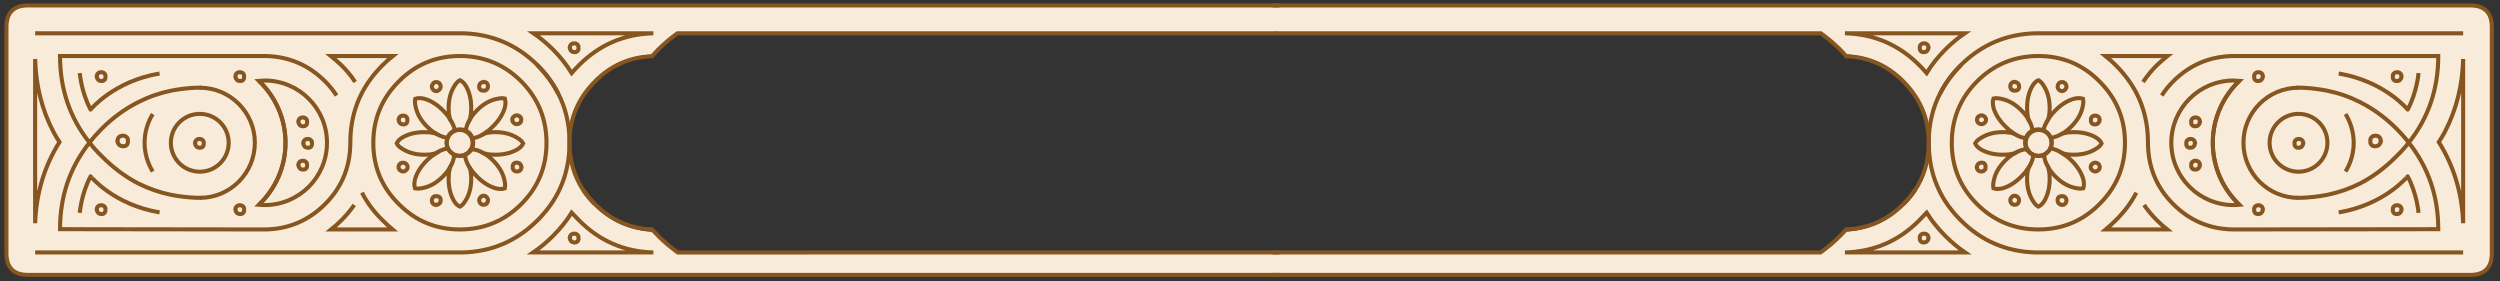 <?xml version="1.0" encoding="utf-8"?>
<!DOCTYPE svg PUBLIC "-//W3C//DTD SVG 1.1//EN" "http://www.w3.org/Graphics/SVG/1.1/DTD/svg11.dtd">
<svg version="1.1" xmlns="http://www.w3.org/2000/svg" xmlns:xlink="http://www.w3.org/1999/xlink" x="0px" y="0px" width="462px"
	 height="52px" viewBox="0 0 462 52" enable-background="new 0 0 462 52" xml:space="preserve">
<rect x="0" y="0" width="462" height="52" fill="#333333" stroke="none"/>
<g id="Layer_3">
	<g>
		<g>
			<path fill-rule="evenodd" clip-rule="evenodd" fill="#F8EBD9" d="M456.531,0.922L5.156,0.953c-2.209,0-4,1.791-4,4v42
				c0,2.209,1.791,4,4,4l451.375-0.031c2.209,0,4-1.791,4-4v-42C460.531,2.713,458.74,0.922,456.531,0.922z M340.722,42.826
				l-4.19,4.096h-135l-68.375,0.031h-8l-4.19-4.096c-8.844-0.254-15.936-7.497-15.936-16.402c0-8.926,7.126-16.183,15.999-16.404
				l4.127-4.098h8l68.375-0.031h135l4.127,4.098c8.873,0.221,15.999,7.478,15.999,16.404
				C356.657,35.329,349.564,42.572,340.722,42.826z"/>
		</g>
	</g>
</g>
<g id="Layer_1">
	<path fill-rule="evenodd" clip-rule="evenodd" fill="none" stroke="#865520" stroke-width="0.75" stroke-miterlimit="10" d="
		M235.71,6.152h100.781c0.134,0.1,0.267,0.2,0.4,0.3c1.1,0.8,2.149,1.7,3.149,2.7c0.4,0.4,0.783,0.817,1.15,1.25
		c4.1,0.133,7.616,1.684,10.55,4.65c0.833,0.833,1.566,1.733,2.2,2.7c0.544,0.827,1.003,1.694,1.375,2.6
		c0.727,1.799,1.102,3.749,1.125,5.85 M424.441,16.203c0.3,0,0.6,0,0.9,0c1.6,0.066,3.166,0.25,4.699,0.55
		c2.134,0.433,4.15,1.133,6.051,2.1c2.466,1.233,4.733,2.883,6.8,4.95c0.833,0.833,1.583,1.684,2.25,2.55
		c3.633-4.566,5.45-9.899,5.45-16h-38.051c-4.267,0.1-7.916,1.667-10.949,4.7c-0.801,0.8-1.5,1.667-2.101,2.6 M396.041,15.152
		c0.399-0.605,0.832-1.188,1.301-1.75c0.399-0.467,0.816-0.917,1.25-1.35c0.633-0.6,1.283-1.167,1.949-1.7h-11.449
		c0.666,0.533,1.3,1.1,1.899,1.7c1.601,1.6,2.884,3.333,3.851,5.2c1.366,2.667,2.066,5.617,2.1,8.85v0.601
		c0.066,3.167,0.917,5.983,2.55,8.45c0.601,0.9,1.3,1.75,2.101,2.551c3.033,3.033,6.683,4.6,10.949,4.699l38.051-0.051
		c0-6.066-1.817-11.398-5.45-16c-0.667,0.867-1.417,1.701-2.25,2.5c-2.066,2.102-4.316,3.783-6.75,5.051
		c-1.934,0.967-3.95,1.666-6.05,2.1c-1.534,0.301-3.117,0.484-4.75,0.551c-0.301,0-0.601,0-0.9,0 M356.441,26.203
		c0,0.066,0,0.134,0,0.2c0,2.244,0.316,4.361,0.95,6.349c0.31,0.963,0.692,1.896,1.149,2.801c0.934,1.832,2.2,3.549,3.801,5.15
		c3.833,3.832,8.449,5.816,13.85,5.949h79 M356.441,26.203c-0.002,0.065-0.002,0.132,0,0.2 M455.191,6.152h-79
		c-5.4,0.133-10.017,2.1-13.85,5.9c-1.601,1.6-2.867,3.35-3.801,5.25 M353.941,35.053c-0.634,0.934-1.367,1.816-2.2,2.65
		c-2.934,2.965-6.45,4.533-10.55,4.699c-0.367,0.4-0.75,0.801-1.15,1.199c-1.033,1.033-2.1,1.951-3.2,2.75
		c-0.133,0.102-0.267,0.201-0.399,0.301h-101.25h3.95 M394.791,35.602c-0.933,1.834-2.199,3.533-3.8,5.102
		c-0.6,0.6-1.217,1.166-1.85,1.699h11.35c-0.666-0.533-1.3-1.1-1.899-1.699c-0.434-0.434-0.834-0.867-1.2-1.301
		c-0.423-0.504-0.814-1.014-1.175-1.525 M239.991,6.152h-0.8"/>
	<path fill-rule="evenodd" clip-rule="evenodd" fill="none" stroke="#865520" stroke-width="0.75" stroke-miterlimit="10" d="
		M235.191,50.803h221.3c2.667,0,4-1.334,4-4v-41.8c0-2.667-1.333-4-4-4h-221.3"/>
	<path fill-rule="evenodd" clip-rule="evenodd" fill="none" stroke="#865520" stroke-width="0.75" stroke-miterlimit="10" d="
		M351.785,37.703c0.801-0.801,1.5-1.65,2.101-2.551c1.633-2.467,2.483-5.283,2.55-8.45v-0.601c0.033-3.233,0.733-6.183,2.1-8.85
		c0.967-1.867,2.25-3.6,3.851-5.2"/>
	<path fill-rule="evenodd" clip-rule="evenodd" fill="none" stroke="#865520" stroke-width="0.75" stroke-miterlimit="10" d="
		M359.491,9.152c1.134-1.133,2.334-2.133,3.601-3h-22.15c5.366,0.133,9.95,2.1,13.75,5.9c0.467,0.467,0.917,0.95,1.35,1.45
		C356.975,11.969,358.125,10.519,359.491,9.152z"/>
	<path fill-rule="evenodd" clip-rule="evenodd" fill="none" stroke="#865520" stroke-width="0.75" stroke-miterlimit="10" d="
		M359.491,43.602c-1.366-1.365-2.517-2.799-3.45-4.299c-0.433,0.467-0.883,0.934-1.35,1.4c-3.8,3.832-8.384,5.816-13.75,5.949h22.2
		C361.875,45.785,360.658,44.77,359.491,43.602z"/>
	<path fill-rule="evenodd" clip-rule="evenodd" fill="none" stroke="#865520" stroke-width="0.75" stroke-miterlimit="10" d="
		M450.691,26.252c2.8,4.466,4.3,9.466,4.5,15v-30.35c-0.134,4.934-1.267,9.434-3.4,13.5
		C451.458,25.036,451.092,25.652,450.691,26.252z"/>
	<path fill-rule="evenodd" clip-rule="evenodd" fill="none" stroke="#865520" stroke-width="0.75" stroke-miterlimit="10" d="
		M446.942,13.502c0,0-0.25,3.417-2,6.75c0.001,0.001-4.251-5.25-12.75-6.667"/>
	<path fill-rule="evenodd" clip-rule="evenodd" fill="none" stroke="#865520" stroke-width="0.75" stroke-miterlimit="10" d="
		M446.942,39.336c0,0-0.25-3.416-2-6.75c0.001-0.002-4.251,5.25-12.75,6.666"/>
	<g>
		<path fill-rule="evenodd" clip-rule="evenodd" fill="none" stroke="#865520" stroke-width="0.75" stroke-miterlimit="10" d="
			M413.841,37.842"/>
		<path fill-rule="evenodd" clip-rule="evenodd" fill="none" stroke="#865520" stroke-width="0.75" stroke-miterlimit="10" d="
			M413.841,14.932"/>
		<path fill-rule="evenodd" clip-rule="evenodd" fill="none" stroke="#865520" stroke-width="0.75" stroke-miterlimit="10" d="
			M408.924,26.388c0-4.511,1.893-8.571,4.917-11.456c-0.354-0.033-0.712-0.054-1.075-0.054c-6.356,0-11.508,5.153-11.508,11.51
			c0,6.356,5.151,11.508,11.508,11.508c0.363,0,0.721-0.021,1.075-0.055C410.816,34.957,408.924,30.898,408.924,26.388z"/>
		<path fill-rule="evenodd" clip-rule="evenodd" fill="none" stroke="#865520" stroke-width="0.75" stroke-miterlimit="10" d="
			M413.841,14.932c-3.024,2.885-4.917,6.945-4.917,11.456c0,4.51,1.893,8.569,4.917,11.454"/>
	</g>
	<path fill-rule="evenodd" clip-rule="evenodd" fill="none" stroke="#865520" stroke-width="0.75" stroke-miterlimit="10" d="
		M377.759,15.975c0.681,1.113,1.02,2.442,1.02,3.988c0,0.68-0.062,1.33-0.186,1.948c0.31-0.495,0.712-0.989,1.206-1.483
		c1.113-1.114,2.272-1.84,3.479-2.18c0.649-0.155,1.206-0.155,1.67,0c0.093,0.402,0.062,0.928-0.093,1.577
		c-0.279,1.268-0.975,2.458-2.088,3.571c-0.495,0.495-0.988,0.896-1.483,1.206c0.587-0.124,1.236-0.186,1.947-0.186
		c1.547,0,2.877,0.31,3.988,0.928c0.589,0.34,0.976,0.726,1.16,1.16c-0.185,0.371-0.571,0.726-1.16,1.066
		c-1.111,0.682-2.441,1.021-3.988,1.021c-0.711,0-1.36-0.062-1.947-0.186c0.525,0.34,1.036,0.758,1.53,1.252
		c1.113,1.113,1.84,2.271,2.181,3.479c0.154,0.648,0.154,1.205,0,1.67c-0.402,0.092-0.929,0.061-1.577-0.094
		c-1.268-0.277-2.459-0.973-3.571-2.086c-0.526-0.527-0.943-1.053-1.253-1.578c0.124,0.619,0.186,1.283,0.186,1.994
		c0,1.547-0.309,2.877-0.927,3.988c-0.34,0.588-0.728,0.975-1.16,1.16c-0.371-0.186-0.727-0.572-1.067-1.16
		c-0.681-1.111-1.02-2.441-1.02-3.988c0-0.711,0.077-1.359,0.232-1.947c-0.372,0.525-0.804,1.035-1.3,1.531
		c-1.112,1.113-2.272,1.84-3.479,2.18c-0.648,0.154-1.205,0.154-1.67,0c-0.092-0.402-0.061-0.928,0.094-1.578
		c0.278-1.268,0.974-2.457,2.088-3.57c0.525-0.525,1.051-0.943,1.575-1.252c-0.617,0.123-1.282,0.186-1.993,0.186
		c-1.546,0-2.876-0.311-3.988-0.928c-0.589-0.34-0.976-0.726-1.16-1.16c0.185-0.371,0.571-0.727,1.16-1.066
		c1.112-0.681,2.442-1.021,3.988-1.021c0.711,0,1.36,0.077,1.947,0.231c-0.525-0.371-1.035-0.804-1.529-1.298
		c-1.114-1.114-1.841-2.273-2.182-3.479c-0.153-0.649-0.153-1.206,0-1.669c0.403-0.092,0.929-0.062,1.577,0.093
		c1.268,0.278,2.459,0.974,3.571,2.087c0.526,0.526,0.943,1.051,1.253,1.577c-0.124-0.619-0.186-1.284-0.186-1.995
		c0-1.546,0.309-2.875,0.928-3.988c0.339-0.588,0.727-0.974,1.159-1.16C377.062,15,377.418,15.387,377.759,15.975z"/>
	<path fill-rule="evenodd" clip-rule="evenodd" fill="none" stroke="#865520" stroke-width="0.75" stroke-miterlimit="10" d="
		M374.79,21.958c0.402,0.618,0.665,1.268,0.788,1.948c0,0.03,0.016,0.077,0.046,0.139c0.001,0.032,0.018,0.062,0.047,0.093
		c0.31-0.155,0.649-0.231,1.021-0.231c0.34,0,0.65,0.062,0.928,0.185c0-0.093,0.015-0.17,0.047-0.232
		c0.186-0.68,0.493-1.329,0.927-1.948"/>
	<path fill-rule="evenodd" clip-rule="evenodd" fill="none" stroke="#865520" stroke-width="0.75" stroke-miterlimit="10" d="
		M372.1,24.647c0.619,0.402,1.253,0.681,1.901,0.835c0.093,0.03,0.186,0.046,0.278,0.046c0,0.03,0.032,0.046,0.093,0.046
		c0.093-0.372,0.279-0.696,0.557-0.974c0.216-0.217,0.448-0.372,0.695-0.464c0-0.03,0-0.061,0-0.093"/>
	
		<line fill-rule="evenodd" clip-rule="evenodd" fill="none" stroke="#865520" stroke-width="0.75" stroke-miterlimit="10" x1="375.624" y1="24.137" x2="375.671" y2="24.137"/>
	<path fill-rule="evenodd" clip-rule="evenodd" fill="none" stroke="#865520" stroke-width="0.75" stroke-miterlimit="10" d="
		M372.146,28.404c0.619-0.402,1.269-0.666,1.948-0.789c0.032,0,0.078,0,0.139,0c0.063-0.062,0.14-0.123,0.232-0.186
		c-0.153-0.309-0.232-0.665-0.232-1.066c0-0.279,0.047-0.542,0.14-0.789"/>
	<path fill-rule="evenodd" clip-rule="evenodd" fill="none" stroke="#865520" stroke-width="0.75" stroke-miterlimit="10" d="
		M374.232,27.615c0.094-0.031,0.186-0.062,0.28-0.094c-0.032-0.029-0.048-0.061-0.048-0.092"/>
	<path fill-rule="evenodd" clip-rule="evenodd" fill="none" stroke="#865520" stroke-width="0.75" stroke-miterlimit="10" d="
		M377.619,24.091c0.278,0.093,0.54,0.263,0.788,0.51c0.278,0.278,0.479,0.587,0.604,0.928c0.03-0.031,0.061-0.046,0.093-0.046
		c0.031-0.031,0.077-0.046,0.139-0.046c0.711-0.155,1.392-0.433,2.041-0.835"/>
	<path fill-rule="evenodd" clip-rule="evenodd" fill="none" stroke="#865520" stroke-width="0.75" stroke-miterlimit="10" d="
		M379.011,25.529c0.093,0.247,0.14,0.525,0.14,0.835c0,0.371-0.062,0.695-0.186,0.972c0.03,0.062,0.092,0.109,0.186,0.141
		c0.061,0,0.139,0.016,0.231,0.045c0.648,0.156,1.282,0.449,1.901,0.883"/>
	<path fill-rule="evenodd" clip-rule="evenodd" fill="none" stroke="#865520" stroke-width="0.75" stroke-miterlimit="10" d="
		M379.15,27.477c-0.094,0-0.171-0.016-0.232-0.047c-0.124,0.248-0.294,0.465-0.511,0.65c-0.216,0.215-0.448,0.4-0.695,0.555
		c0.031,0.094,0.062,0.217,0.093,0.371c0,0.031,0,0.062,0,0.094c0.123,0.68,0.387,1.33,0.788,1.947"/>
	<path fill-rule="evenodd" clip-rule="evenodd" fill="none" stroke="#865520" stroke-width="0.75" stroke-miterlimit="10" d="
		M378.965,27.336c-0.031,0.031-0.047,0.062-0.047,0.094"/>
	<path fill-rule="evenodd" clip-rule="evenodd" fill="none" stroke="#865520" stroke-width="0.75" stroke-miterlimit="10" d="
		M377.805,29.006c-0.093-0.123-0.171-0.23-0.231-0.324c-0.279,0.094-0.572,0.139-0.882,0.139c-0.278,0-0.541-0.045-0.787-0.139
		c-0.063,0.094-0.125,0.186-0.187,0.279c0,0.061-0.016,0.139-0.047,0.23c-0.154,0.65-0.433,1.283-0.834,1.902"/>
	<path fill-rule="evenodd" clip-rule="evenodd" fill="none" stroke="#865520" stroke-width="0.75" stroke-miterlimit="10" d="
		M377.712,28.635c-0.062,0-0.108,0.016-0.139,0.047"/>
	<path fill-rule="evenodd" clip-rule="evenodd" fill="none" stroke="#865520" stroke-width="0.75" stroke-miterlimit="10" d="
		M375.718,28.961c0.031-0.125,0.046-0.232,0.046-0.326c-0.309-0.123-0.587-0.309-0.835-0.555c-0.154-0.156-0.294-0.342-0.416-0.559"
		/>
	<path fill-rule="evenodd" clip-rule="evenodd" fill="none" stroke="#865520" stroke-width="0.75" stroke-miterlimit="10" d="
		M375.904,28.682c-0.063,0-0.109-0.016-0.141-0.047"/>
	<path fill-rule="evenodd" clip-rule="evenodd" fill="none" stroke="#865520" stroke-width="0.75" stroke-miterlimit="10" d="
		M387.991,15.052c3.066,3.067,4.634,6.75,4.7,11.05v0.601c-0.066,4.299-1.634,7.965-4.7,11c-3.1,3.133-6.866,4.699-11.3,4.699
		s-8.217-1.566-11.35-4.699c-3.101-3.102-4.65-6.867-4.65-11.3c0-4.434,1.55-8.217,4.65-11.351c3.133-3.133,6.916-4.7,11.35-4.7
		S384.892,11.919,387.991,15.052z"/>
	<path fill-rule="evenodd" clip-rule="evenodd" fill="none" stroke="#865520" stroke-width="0.75" stroke-miterlimit="10" d="
		M433.457,21.076"/>
	<path fill-rule="evenodd" clip-rule="evenodd" fill="none" stroke="#865520" stroke-width="0.75" stroke-miterlimit="10" d="
		M433.457,31.699"/>
	<path fill-rule="evenodd" clip-rule="evenodd" fill="none" stroke="#865520" stroke-width="0.75" stroke-miterlimit="10" d="
		M433.457,31.699c0.948-1.549,1.505-3.363,1.505-5.311c0-1.949-0.557-3.764-1.505-5.312"/>
	<path fill-rule="evenodd" clip-rule="evenodd" fill="none" stroke="#865520" stroke-width="0.75" stroke-miterlimit="10" d="
		M424.765,16.21c-5.62,0-10.176,4.556-10.176,10.177s4.556,10.177,10.176,10.177"/>
	
		<circle fill-rule="evenodd" clip-rule="evenodd" fill="none" stroke="#865520" stroke-width="0.75" stroke-miterlimit="10" cx="424.766" cy="26.387" r="5.343"/>
	
		<circle fill-rule="evenodd" clip-rule="evenodd" fill="none" stroke="#865520" stroke-width="0.75" stroke-miterlimit="10" cx="376.739" cy="26.399" r="2.396"/>
	<path fill-rule="evenodd" clip-rule="evenodd" fill="none" stroke="#865520" stroke-width="0.75" stroke-miterlimit="10" d="
		M381.595,15.396h0.046c0.154,0.185,0.231,0.386,0.231,0.602c0,0.03,0,0.077,0,0.139c-0.03,0.154-0.108,0.293-0.231,0.417
		c-0.154,0.185-0.34,0.278-0.555,0.278c-0.247,0-0.448-0.093-0.603-0.278c-0.154-0.154-0.231-0.339-0.231-0.555
		c0-0.216,0.077-0.417,0.231-0.602c0.154-0.154,0.355-0.231,0.603-0.231C381.301,15.164,381.471,15.241,381.595,15.396z"/>
	<path fill-rule="evenodd" clip-rule="evenodd" fill="none" stroke="#865520" stroke-width="0.75" stroke-miterlimit="10" d="
		M371.737,15.349c0.153-0.155,0.339-0.216,0.555-0.185l0.046-0.046c0.217,0.031,0.401,0.123,0.557,0.277
		c0.03,0.031,0.061,0.062,0.092,0.092c0.092,0.154,0.14,0.293,0.14,0.416c0.029,0.278-0.032,0.495-0.186,0.648
		c-0.154,0.154-0.372,0.216-0.648,0.185c-0.216,0.031-0.401-0.031-0.555-0.185c-0.155-0.154-0.231-0.355-0.231-0.601
		C371.506,15.704,371.582,15.503,371.737,15.349z"/>
	<path fill-rule="evenodd" clip-rule="evenodd" fill="none" stroke="#865520" stroke-width="0.75" stroke-miterlimit="10" d="
		M366.321,21.319c0.155,0.031,0.294,0.108,0.417,0.232c0.186,0.154,0.277,0.339,0.277,0.555c0,0.247-0.092,0.447-0.277,0.602
		c-0.154,0.154-0.339,0.231-0.555,0.231c-0.217,0-0.418-0.077-0.603-0.231c-0.153-0.154-0.231-0.355-0.231-0.602
		c0-0.216,0.078-0.386,0.231-0.509v-0.046c0.185-0.154,0.386-0.232,0.603-0.232C366.214,21.319,366.261,21.319,366.321,21.319z"/>
	<path fill-rule="evenodd" clip-rule="evenodd" fill="none" stroke="#865520" stroke-width="0.75" stroke-miterlimit="10" d="
		M365.674,30.205c0.154-0.094,0.293-0.139,0.417-0.139c0.277-0.031,0.493,0.029,0.647,0.184c0.155,0.154,0.217,0.371,0.186,0.648
		c0.031,0.217-0.03,0.4-0.186,0.555c-0.154,0.154-0.355,0.232-0.602,0.232c-0.247,0-0.448-0.078-0.602-0.232
		c-0.154-0.154-0.215-0.338-0.186-0.555l-0.046-0.045c0.03-0.217,0.124-0.402,0.277-0.557
		C365.612,30.266,365.643,30.234,365.674,30.205z"/>
	<path fill-rule="evenodd" clip-rule="evenodd" fill="none" stroke="#865520" stroke-width="0.75" stroke-miterlimit="10" d="
		M373.126,37.008c0,0.215-0.079,0.416-0.231,0.602c-0.155,0.154-0.355,0.23-0.603,0.23c-0.216,0-0.387-0.076-0.509-0.23h-0.046
		c-0.155-0.186-0.231-0.387-0.231-0.602c0-0.031,0-0.078,0-0.139c0.03-0.154,0.107-0.293,0.231-0.416
		c0.153-0.186,0.339-0.277,0.555-0.277c0.247,0,0.447,0.092,0.603,0.277C373.047,36.607,373.126,36.791,373.126,37.008z"/>
	<path fill-rule="evenodd" clip-rule="evenodd" fill="none" stroke="#865520" stroke-width="0.75" stroke-miterlimit="10" d="
		M387.193,21.366c0.247,0,0.448,0.077,0.602,0.231c0.155,0.154,0.216,0.34,0.187,0.555l0.046,0.047
		c-0.031,0.216-0.125,0.401-0.278,0.556c-0.03,0.03-0.061,0.062-0.094,0.092c-0.152,0.093-0.291,0.139-0.415,0.139
		c-0.278,0.031-0.494-0.031-0.647-0.185c-0.155-0.154-0.217-0.371-0.186-0.648c-0.031-0.215,0.03-0.401,0.186-0.555
		C386.746,21.442,386.946,21.366,387.193,21.366z"/>
	<path fill-rule="evenodd" clip-rule="evenodd" fill="none" stroke="#865520" stroke-width="0.75" stroke-miterlimit="10" d="
		M380.252,37.102c-0.03-0.279,0.031-0.494,0.185-0.648c0.155-0.154,0.371-0.217,0.649-0.186c0.215-0.031,0.4,0.031,0.555,0.186
		s0.231,0.354,0.231,0.602c0,0.246-0.077,0.447-0.231,0.6c-0.154,0.156-0.34,0.217-0.555,0.186l-0.047,0.047
		c-0.217-0.031-0.401-0.123-0.556-0.277c-0.03-0.031-0.062-0.062-0.093-0.092C380.299,37.363,380.252,37.223,380.252,37.102z"/>
	<path fill-rule="evenodd" clip-rule="evenodd" fill="none" stroke="#865520" stroke-width="0.75" stroke-miterlimit="10" d="
		M388.027,30.898c0,0.217-0.077,0.387-0.232,0.51v0.045c-0.185,0.154-0.385,0.232-0.602,0.232c-0.03,0-0.076,0-0.138,0
		c-0.154-0.031-0.293-0.107-0.417-0.232c-0.185-0.154-0.277-0.338-0.277-0.555c0-0.246,0.093-0.447,0.277-0.602
		c0.154-0.154,0.34-0.23,0.555-0.23c0.217,0,0.417,0.076,0.602,0.23C387.95,30.451,388.027,30.652,388.027,30.898z"/>
	<path fill-rule="evenodd" clip-rule="evenodd" fill="none" stroke="#865520" stroke-width="0.75" stroke-miterlimit="10" d="
		M424.818,25.678c0.247,0,0.448,0.077,0.602,0.231c0.155,0.154,0.216,0.339,0.187,0.555l0.046,0.047
		c-0.031,0.216-0.125,0.401-0.278,0.555c-0.03,0.031-0.061,0.062-0.094,0.092c-0.152,0.094-0.291,0.139-0.415,0.139
		c-0.278,0.031-0.494-0.031-0.647-0.184c-0.155-0.155-0.217-0.371-0.186-0.649c-0.031-0.216,0.03-0.401,0.186-0.555
		C424.371,25.755,424.571,25.678,424.818,25.678z"/>
	<path fill-rule="evenodd" clip-rule="evenodd" fill="none" stroke="#865520" stroke-width="0.75" stroke-miterlimit="10" d="
		M404.818,25.678c0.247,0,0.448,0.077,0.602,0.231c0.155,0.154,0.216,0.339,0.187,0.555l0.046,0.047
		c-0.031,0.216-0.125,0.401-0.278,0.555c-0.03,0.031-0.061,0.062-0.094,0.092c-0.152,0.094-0.291,0.139-0.415,0.139
		c-0.278,0.031-0.494-0.031-0.647-0.184c-0.155-0.155-0.217-0.371-0.186-0.649c-0.031-0.216,0.03-0.401,0.186-0.555
		C404.371,25.755,404.571,25.678,404.818,25.678z"/>
	<path fill-rule="evenodd" clip-rule="evenodd" fill="none" stroke="#865520" stroke-width="0.75" stroke-miterlimit="10" d="
		M442.985,13.345c0.247,0,0.448,0.077,0.602,0.231c0.155,0.154,0.216,0.34,0.187,0.555l0.046,0.047
		c-0.031,0.216-0.125,0.401-0.278,0.556c-0.03,0.03-0.061,0.062-0.094,0.092c-0.152,0.093-0.291,0.139-0.415,0.139
		c-0.278,0.031-0.494-0.031-0.647-0.185c-0.155-0.154-0.217-0.371-0.186-0.648c-0.031-0.215,0.03-0.401,0.186-0.555
		C442.538,13.421,442.738,13.345,442.985,13.345z"/>
	<path fill-rule="evenodd" clip-rule="evenodd" fill="none" stroke="#865520" stroke-width="0.75" stroke-miterlimit="10" d="
		M355.568,8.011c0.247,0,0.448,0.077,0.602,0.231c0.155,0.154,0.216,0.34,0.187,0.555l0.046,0.047
		c-0.031,0.216-0.125,0.401-0.278,0.556c-0.03,0.03-0.061,0.062-0.094,0.092c-0.152,0.093-0.291,0.139-0.415,0.139
		c-0.278,0.031-0.494-0.031-0.647-0.185c-0.155-0.154-0.217-0.371-0.186-0.648c-0.031-0.215,0.03-0.401,0.186-0.555
		C355.121,8.088,355.321,8.011,355.568,8.011z"/>
	<path fill-rule="evenodd" clip-rule="evenodd" fill="none" stroke="#865520" stroke-width="0.75" stroke-miterlimit="10" d="
		M355.568,43.178c0.247,0,0.448,0.076,0.602,0.23c0.155,0.154,0.216,0.34,0.187,0.555l0.046,0.047
		c-0.031,0.217-0.125,0.402-0.278,0.557c-0.03,0.029-0.061,0.061-0.094,0.092c-0.152,0.092-0.291,0.139-0.415,0.139
		c-0.278,0.031-0.494-0.031-0.647-0.186c-0.155-0.154-0.217-0.369-0.186-0.648c-0.031-0.215,0.03-0.4,0.186-0.555
		C355.121,43.254,355.321,43.178,355.568,43.178z"/>
	<path fill-rule="evenodd" clip-rule="evenodd" fill="none" stroke="#865520" stroke-width="0.75" stroke-miterlimit="10" d="
		M442.985,37.928c0.247,0,0.448,0.076,0.602,0.23c0.155,0.154,0.216,0.34,0.187,0.555l0.046,0.047
		c-0.031,0.217-0.125,0.402-0.278,0.557c-0.03,0.029-0.061,0.061-0.094,0.092c-0.152,0.092-0.291,0.139-0.415,0.139
		c-0.278,0.031-0.494-0.031-0.647-0.186c-0.155-0.154-0.217-0.369-0.186-0.648c-0.031-0.215,0.03-0.4,0.186-0.555
		C442.538,38.004,442.738,37.928,442.985,37.928z"/>
	<path fill-rule="evenodd" clip-rule="evenodd" fill="none" stroke="#865520" stroke-width="0.75" stroke-miterlimit="10" d="
		M417.36,13.345c0.247,0,0.448,0.077,0.602,0.231c0.155,0.154,0.216,0.34,0.187,0.555l0.046,0.047
		c-0.031,0.216-0.125,0.401-0.278,0.556c-0.03,0.03-0.061,0.062-0.094,0.092c-0.152,0.093-0.291,0.139-0.415,0.139
		c-0.278,0.031-0.494-0.031-0.647-0.185c-0.155-0.154-0.217-0.371-0.186-0.648c-0.031-0.215,0.03-0.401,0.186-0.555
		C416.913,13.421,417.113,13.345,417.36,13.345z"/>
	<path fill-rule="evenodd" clip-rule="evenodd" fill="none" stroke="#865520" stroke-width="0.75" stroke-miterlimit="10" d="
		M417.36,37.928c0.247,0,0.448,0.076,0.602,0.23c0.155,0.154,0.216,0.34,0.187,0.555l0.046,0.047
		c-0.031,0.217-0.125,0.402-0.278,0.557c-0.03,0.029-0.061,0.061-0.094,0.092c-0.152,0.092-0.291,0.139-0.415,0.139
		c-0.278,0.031-0.494-0.031-0.647-0.186c-0.155-0.154-0.217-0.369-0.186-0.648c-0.031-0.215,0.03-0.4,0.186-0.555
		C416.913,38.004,417.113,37.928,417.36,37.928z"/>
	<path fill-rule="evenodd" clip-rule="evenodd" fill="none" stroke="#865520" stroke-width="0.75" stroke-miterlimit="10" d="
		M438.99,25.076c0.298,0,0.539,0.092,0.725,0.278s0.259,0.408,0.224,0.668l0.055,0.057c-0.037,0.259-0.15,0.481-0.334,0.668
		c-0.037,0.035-0.073,0.073-0.112,0.109c-0.184,0.111-0.351,0.167-0.5,0.167c-0.335,0.037-0.594-0.037-0.777-0.222
		c-0.188-0.186-0.261-0.445-0.224-0.779c-0.037-0.26,0.036-0.482,0.224-0.668C438.453,25.168,438.694,25.076,438.99,25.076z"/>
	<path fill-rule="evenodd" clip-rule="evenodd" fill="none" stroke="#865520" stroke-width="0.75" stroke-miterlimit="10" d="
		M405.725,21.709c0.247,0,0.448,0.077,0.602,0.231c0.155,0.154,0.216,0.34,0.187,0.555l0.046,0.047
		c-0.031,0.216-0.125,0.401-0.278,0.556c-0.03,0.03-0.061,0.062-0.094,0.092c-0.152,0.093-0.291,0.139-0.415,0.139
		c-0.278,0.031-0.494-0.031-0.647-0.185c-0.155-0.154-0.217-0.371-0.186-0.648c-0.031-0.215,0.03-0.401,0.186-0.555
		C405.277,21.786,405.478,21.709,405.725,21.709z"/>
	<path fill-rule="evenodd" clip-rule="evenodd" fill="none" stroke="#865520" stroke-width="0.75" stroke-miterlimit="10" d="
		M405.725,29.709c0.247,0,0.448,0.076,0.602,0.23c0.155,0.154,0.216,0.34,0.187,0.557l0.046,0.047
		c-0.031,0.215-0.125,0.4-0.278,0.555c-0.03,0.031-0.061,0.062-0.094,0.092c-0.152,0.094-0.291,0.139-0.415,0.139
		c-0.278,0.031-0.494-0.031-0.647-0.184c-0.155-0.154-0.217-0.371-0.186-0.648c-0.031-0.217,0.03-0.402,0.186-0.557
		C405.277,29.785,405.478,29.709,405.725,29.709z"/>
</g>
<g id="Layer_1_copy">
	<path fill-rule="evenodd" clip-rule="evenodd" fill="none" stroke="#865520" stroke-width="0.75" stroke-miterlimit="10" d="
		M105.242,26.203c0.023-2.101,0.398-4.051,1.125-5.85c0.372-0.906,0.831-1.773,1.375-2.6c0.634-0.967,1.367-1.867,2.2-2.7
		c2.934-2.966,6.45-4.517,10.55-4.65c0.367-0.433,0.75-0.85,1.15-1.25c1-1,2.05-1.9,3.149-2.7c0.134-0.1,0.267-0.2,0.4-0.3h110.781
		 M62.192,17.652c-0.601-0.933-1.3-1.8-2.101-2.6c-3.033-3.033-6.683-4.6-10.949-4.7H11.092c0,6.1,1.817,11.433,5.45,16
		c0.667-0.866,1.417-1.716,2.25-2.55c2.066-2.066,4.334-3.716,6.8-4.95c1.9-0.967,3.917-1.667,6.051-2.1
		c1.533-0.3,3.1-0.483,4.699-0.55c0.301,0,0.601,0,0.9,0 M37.242,36.553c-0.3,0-0.6,0-0.9,0c-1.633-0.066-3.216-0.25-4.75-0.551
		c-2.1-0.434-4.116-1.133-6.05-2.1c-2.434-1.268-4.684-2.949-6.75-5.051c-0.833-0.799-1.583-1.633-2.25-2.5
		c-3.633,4.601-5.45,9.933-5.45,16l38.051,0.051c4.267-0.1,7.916-1.666,10.949-4.699c0.801-0.801,1.5-1.65,2.101-2.551
		c1.633-2.467,2.483-5.283,2.55-8.45v-0.601c0.033-3.233,0.733-6.183,2.1-8.85c0.967-1.867,2.25-3.6,3.851-5.2
		c0.6-0.6,1.233-1.167,1.899-1.7H61.143c0.666,0.533,1.316,1.1,1.949,1.7c0.434,0.434,0.851,0.883,1.25,1.35
		c0.469,0.562,0.901,1.145,1.301,1.75 M6.492,46.652h79c5.4-0.133,10.017-2.117,13.85-5.949c1.601-1.602,2.867-3.318,3.801-5.15
		c0.457-0.904,0.84-1.838,1.149-2.801c0.634-1.988,0.95-4.105,0.95-6.349c0-0.066,0-0.134,0-0.2 M105.242,26.403
		c0.002-0.068,0.002-0.135,0-0.2 M103.143,17.302c-0.934-1.9-2.2-3.65-3.801-5.25c-3.833-3.8-8.449-5.767-13.85-5.9h-79
		 M232.542,46.652h3.95h-111.25c-0.133-0.1-0.267-0.199-0.399-0.301c-1.101-0.799-2.167-1.717-3.2-2.75
		c-0.4-0.398-0.783-0.799-1.15-1.199c-4.1-0.166-7.616-1.734-10.55-4.699c-0.833-0.834-1.566-1.717-2.2-2.65 M65.467,37.877
		c-0.36,0.512-0.752,1.021-1.175,1.525c-0.366,0.434-0.767,0.867-1.2,1.301c-0.6,0.6-1.233,1.166-1.899,1.699h11.35
		c-0.633-0.533-1.25-1.1-1.85-1.699c-1.601-1.568-2.867-3.268-3.8-5.102 M232.492,6.152h-0.8"/>
	<path fill-rule="evenodd" clip-rule="evenodd" fill="none" stroke="#865520" stroke-width="0.75" stroke-miterlimit="10" d="
		M236.492,50.803H5.192c-2.667,0-4-1.334-4-4v-41.8c0-2.667,1.333-4,4-4h231.3"/>
	<path fill-rule="evenodd" clip-rule="evenodd" fill="none" stroke="#865520" stroke-width="0.75" stroke-miterlimit="10" d="
		M109.898,37.703c-0.801-0.801-1.5-1.65-2.101-2.551c-1.633-2.467-2.483-5.283-2.55-8.45v-0.601c-0.033-3.233-0.733-6.183-2.1-8.85
		c-0.967-1.867-2.25-3.6-3.851-5.2"/>
	<path fill-rule="evenodd" clip-rule="evenodd" fill="none" stroke="#865520" stroke-width="0.75" stroke-miterlimit="10" d="
		M102.192,9.152c-1.134-1.133-2.334-2.133-3.601-3h22.15c-5.366,0.133-9.95,2.1-13.75,5.9c-0.467,0.467-0.917,0.95-1.35,1.45
		C104.709,11.969,103.559,10.519,102.192,9.152z"/>
	<path fill-rule="evenodd" clip-rule="evenodd" fill="none" stroke="#865520" stroke-width="0.75" stroke-miterlimit="10" d="
		M102.192,43.602c1.366-1.365,2.517-2.799,3.45-4.299c0.433,0.467,0.883,0.934,1.35,1.4c3.8,3.832,8.384,5.816,13.75,5.949h-22.2
		C99.809,45.785,101.025,44.77,102.192,43.602z"/>
	<path fill-rule="evenodd" clip-rule="evenodd" fill="none" stroke="#865520" stroke-width="0.75" stroke-miterlimit="10" d="
		M10.992,26.252c-2.8,4.466-4.3,9.466-4.5,15v-30.35c0.134,4.934,1.267,9.434,3.4,13.5C10.226,25.036,10.592,25.652,10.992,26.252z"
		/>
	<path fill-rule="evenodd" clip-rule="evenodd" fill="none" stroke="#865520" stroke-width="0.75" stroke-miterlimit="10" d="
		M14.741,13.502c0,0,0.25,3.417,2,6.75c-0.001,0.001,4.251-5.25,12.75-6.667"/>
	<path fill-rule="evenodd" clip-rule="evenodd" fill="none" stroke="#865520" stroke-width="0.75" stroke-miterlimit="10" d="
		M14.741,39.336c0,0,0.25-3.416,2-6.75c-0.001-0.002,4.251,5.25,12.75,6.666"/>
	<g>
		<path fill-rule="evenodd" clip-rule="evenodd" fill="none" stroke="#865520" stroke-width="0.75" stroke-miterlimit="10" d="
			M47.843,37.842"/>
		<path fill-rule="evenodd" clip-rule="evenodd" fill="none" stroke="#865520" stroke-width="0.75" stroke-miterlimit="10" d="
			M47.843,14.932"/>
		<path fill-rule="evenodd" clip-rule="evenodd" fill="none" stroke="#865520" stroke-width="0.75" stroke-miterlimit="10" d="
			M52.76,26.388c0-4.511-1.893-8.571-4.917-11.456c0.354-0.033,0.712-0.054,1.075-0.054c6.356,0,11.508,5.153,11.508,11.51
			c0,6.356-5.151,11.508-11.508,11.508c-0.363,0-0.721-0.021-1.075-0.055C50.867,34.957,52.76,30.898,52.76,26.388z"/>
		<path fill-rule="evenodd" clip-rule="evenodd" fill="none" stroke="#865520" stroke-width="0.75" stroke-miterlimit="10" d="
			M47.843,14.932c3.024,2.885,4.917,6.945,4.917,11.456c0,4.51-1.893,8.569-4.917,11.454"/>
	</g>
	<path fill-rule="evenodd" clip-rule="evenodd" fill="none" stroke="#865520" stroke-width="0.75" stroke-miterlimit="10" d="
		M83.925,15.975c-0.681,1.113-1.02,2.442-1.02,3.988c0,0.68,0.062,1.33,0.186,1.948c-0.31-0.495-0.712-0.989-1.206-1.483
		c-1.113-1.114-2.272-1.84-3.479-2.18c-0.649-0.155-1.206-0.155-1.67,0c-0.093,0.402-0.062,0.928,0.093,1.577
		c0.279,1.268,0.975,2.458,2.088,3.571c0.495,0.495,0.988,0.896,1.483,1.206c-0.587-0.124-1.236-0.186-1.947-0.186
		c-1.547,0-2.877,0.31-3.988,0.928c-0.589,0.34-0.976,0.726-1.16,1.16c0.185,0.371,0.571,0.726,1.16,1.066
		c1.111,0.682,2.441,1.021,3.988,1.021c0.711,0,1.36-0.062,1.947-0.186c-0.525,0.34-1.036,0.758-1.53,1.252
		c-1.113,1.113-1.84,2.271-2.181,3.479c-0.154,0.648-0.154,1.205,0,1.67c0.402,0.092,0.929,0.061,1.577-0.094
		c1.268-0.277,2.459-0.973,3.571-2.086c0.526-0.527,0.943-1.053,1.253-1.578c-0.124,0.619-0.186,1.283-0.186,1.994
		c0,1.547,0.309,2.877,0.927,3.988c0.34,0.588,0.728,0.975,1.16,1.16c0.371-0.186,0.727-0.572,1.067-1.16
		c0.681-1.111,1.02-2.441,1.02-3.988c0-0.711-0.077-1.359-0.232-1.947c0.372,0.525,0.804,1.035,1.3,1.531
		c1.112,1.113,2.272,1.84,3.479,2.18c0.648,0.154,1.205,0.154,1.67,0c0.092-0.402,0.061-0.928-0.094-1.578
		c-0.278-1.268-0.974-2.457-2.088-3.57c-0.525-0.525-1.051-0.943-1.575-1.252c0.617,0.123,1.282,0.186,1.993,0.186
		c1.546,0,2.876-0.311,3.988-0.928c0.589-0.34,0.976-0.726,1.16-1.16c-0.185-0.371-0.571-0.727-1.16-1.066
		c-1.112-0.681-2.442-1.021-3.988-1.021c-0.711,0-1.36,0.077-1.947,0.231c0.525-0.371,1.035-0.804,1.529-1.298
		c1.114-1.114,1.841-2.273,2.182-3.479c0.153-0.649,0.153-1.206,0-1.669c-0.403-0.092-0.929-0.062-1.577,0.093
		c-1.268,0.278-2.459,0.974-3.571,2.087c-0.526,0.526-0.943,1.051-1.253,1.577c0.124-0.619,0.186-1.284,0.186-1.995
		c0-1.546-0.309-2.875-0.928-3.988c-0.339-0.588-0.727-0.974-1.159-1.16C84.621,15,84.266,15.387,83.925,15.975z"/>
	<path fill-rule="evenodd" clip-rule="evenodd" fill="none" stroke="#865520" stroke-width="0.75" stroke-miterlimit="10" d="
		M86.894,21.958c-0.402,0.618-0.665,1.268-0.788,1.948c0,0.03-0.016,0.077-0.046,0.139c-0.001,0.032-0.018,0.062-0.047,0.093
		c-0.31-0.155-0.649-0.231-1.021-0.231c-0.34,0-0.65,0.062-0.928,0.185c0-0.093-0.015-0.17-0.047-0.232
		c-0.186-0.68-0.493-1.329-0.927-1.948"/>
	<path fill-rule="evenodd" clip-rule="evenodd" fill="none" stroke="#865520" stroke-width="0.75" stroke-miterlimit="10" d="
		M89.584,24.647c-0.619,0.402-1.253,0.681-1.901,0.835c-0.093,0.03-0.186,0.046-0.278,0.046c0,0.03-0.032,0.046-0.093,0.046
		c-0.093-0.372-0.279-0.696-0.557-0.974c-0.216-0.217-0.448-0.372-0.695-0.464c0-0.03,0-0.061,0-0.093"/>
	
		<line fill-rule="evenodd" clip-rule="evenodd" fill="none" stroke="#865520" stroke-width="0.75" stroke-miterlimit="10" x1="86.06" y1="24.137" x2="86.013" y2="24.137"/>
	<path fill-rule="evenodd" clip-rule="evenodd" fill="none" stroke="#865520" stroke-width="0.75" stroke-miterlimit="10" d="
		M89.538,28.404c-0.619-0.402-1.269-0.666-1.948-0.789c-0.032,0-0.078,0-0.139,0c-0.063-0.062-0.14-0.123-0.232-0.186
		c0.153-0.309,0.232-0.665,0.232-1.066c0-0.279-0.047-0.542-0.14-0.789"/>
	<path fill-rule="evenodd" clip-rule="evenodd" fill="none" stroke="#865520" stroke-width="0.75" stroke-miterlimit="10" d="
		M87.451,27.615c-0.094-0.031-0.186-0.062-0.28-0.094c0.032-0.029,0.048-0.061,0.048-0.092"/>
	<path fill-rule="evenodd" clip-rule="evenodd" fill="none" stroke="#865520" stroke-width="0.75" stroke-miterlimit="10" d="
		M84.064,24.091c-0.278,0.093-0.54,0.263-0.788,0.51c-0.278,0.278-0.479,0.587-0.604,0.928c-0.03-0.031-0.061-0.046-0.093-0.046
		c-0.031-0.031-0.077-0.046-0.139-0.046c-0.711-0.155-1.392-0.433-2.041-0.835"/>
	<path fill-rule="evenodd" clip-rule="evenodd" fill="none" stroke="#865520" stroke-width="0.75" stroke-miterlimit="10" d="
		M82.673,25.529c-0.093,0.247-0.14,0.525-0.14,0.835c0,0.371,0.062,0.695,0.186,0.972c-0.03,0.062-0.092,0.109-0.186,0.141
		c-0.061,0-0.139,0.016-0.231,0.045c-0.648,0.156-1.282,0.449-1.901,0.883"/>
	<path fill-rule="evenodd" clip-rule="evenodd" fill="none" stroke="#865520" stroke-width="0.75" stroke-miterlimit="10" d="
		M82.533,27.477c0.094,0,0.171-0.016,0.232-0.047c0.124,0.248,0.294,0.465,0.511,0.65c0.216,0.215,0.448,0.4,0.695,0.555
		c-0.031,0.094-0.062,0.217-0.093,0.371c0,0.031,0,0.062,0,0.094c-0.123,0.68-0.387,1.33-0.788,1.947"/>
	<path fill-rule="evenodd" clip-rule="evenodd" fill="none" stroke="#865520" stroke-width="0.75" stroke-miterlimit="10" d="
		M82.719,27.336c0.031,0.031,0.047,0.062,0.047,0.094"/>
	<path fill-rule="evenodd" clip-rule="evenodd" fill="none" stroke="#865520" stroke-width="0.75" stroke-miterlimit="10" d="
		M83.879,29.006c0.093-0.123,0.171-0.23,0.231-0.324c0.279,0.094,0.572,0.139,0.882,0.139c0.278,0,0.541-0.045,0.787-0.139
		c0.063,0.094,0.125,0.186,0.187,0.279c0,0.061,0.016,0.139,0.047,0.23c0.154,0.65,0.433,1.283,0.834,1.902"/>
	<path fill-rule="evenodd" clip-rule="evenodd" fill="none" stroke="#865520" stroke-width="0.75" stroke-miterlimit="10" d="
		M83.972,28.635c0.062,0,0.108,0.016,0.139,0.047"/>
	<path fill-rule="evenodd" clip-rule="evenodd" fill="none" stroke="#865520" stroke-width="0.75" stroke-miterlimit="10" d="
		M85.966,28.961c-0.031-0.125-0.046-0.232-0.046-0.326c0.309-0.123,0.587-0.309,0.835-0.555c0.154-0.156,0.294-0.342,0.416-0.559"/>
	<path fill-rule="evenodd" clip-rule="evenodd" fill="none" stroke="#865520" stroke-width="0.75" stroke-miterlimit="10" d="
		M85.779,28.682c0.063,0,0.109-0.016,0.141-0.047"/>
	<path fill-rule="evenodd" clip-rule="evenodd" fill="none" stroke="#865520" stroke-width="0.75" stroke-miterlimit="10" d="
		M73.692,15.052c-3.066,3.067-4.634,6.75-4.7,11.05v0.601c0.066,4.299,1.634,7.965,4.7,11c3.1,3.133,6.866,4.699,11.3,4.699
		s8.217-1.566,11.35-4.699c3.101-3.102,4.65-6.867,4.65-11.3c0-4.434-1.55-8.217-4.65-11.351c-3.133-3.133-6.916-4.7-11.35-4.7
		S76.792,11.919,73.692,15.052z"/>
	<path fill-rule="evenodd" clip-rule="evenodd" fill="none" stroke="#865520" stroke-width="0.75" stroke-miterlimit="10" d="
		M28.227,21.076"/>
	<path fill-rule="evenodd" clip-rule="evenodd" fill="none" stroke="#865520" stroke-width="0.75" stroke-miterlimit="10" d="
		M28.227,31.699"/>
	<path fill-rule="evenodd" clip-rule="evenodd" fill="none" stroke="#865520" stroke-width="0.75" stroke-miterlimit="10" d="
		M28.227,31.699c-0.948-1.549-1.505-3.363-1.505-5.311c0-1.949,0.557-3.764,1.505-5.312"/>
	<path fill-rule="evenodd" clip-rule="evenodd" fill="none" stroke="#865520" stroke-width="0.75" stroke-miterlimit="10" d="
		M36.919,16.21c5.62,0,10.176,4.556,10.176,10.177s-4.556,10.177-10.176,10.177"/>
	
		<circle fill-rule="evenodd" clip-rule="evenodd" fill="none" stroke="#865520" stroke-width="0.75" stroke-miterlimit="10" cx="36.918" cy="26.387" r="5.343"/>
	
		<circle fill-rule="evenodd" clip-rule="evenodd" fill="none" stroke="#865520" stroke-width="0.75" stroke-miterlimit="10" cx="84.945" cy="26.399" r="2.396"/>
	<path fill-rule="evenodd" clip-rule="evenodd" fill="none" stroke="#865520" stroke-width="0.75" stroke-miterlimit="10" d="
		M80.089,15.396h-0.046c-0.154,0.185-0.231,0.386-0.231,0.602c0,0.03,0,0.077,0,0.139c0.03,0.154,0.108,0.293,0.231,0.417
		c0.154,0.185,0.34,0.278,0.555,0.278c0.247,0,0.448-0.093,0.603-0.278c0.154-0.154,0.231-0.339,0.231-0.555
		c0-0.216-0.077-0.417-0.231-0.602c-0.154-0.154-0.355-0.231-0.603-0.231C80.383,15.164,80.213,15.241,80.089,15.396z"/>
	<path fill-rule="evenodd" clip-rule="evenodd" fill="none" stroke="#865520" stroke-width="0.75" stroke-miterlimit="10" d="
		M89.946,15.349c-0.153-0.155-0.339-0.216-0.555-0.185l-0.046-0.046c-0.217,0.031-0.401,0.123-0.557,0.277
		c-0.03,0.031-0.061,0.062-0.092,0.092c-0.092,0.154-0.14,0.293-0.14,0.416c-0.029,0.278,0.032,0.495,0.186,0.648
		c0.154,0.154,0.372,0.216,0.648,0.185c0.216,0.031,0.401-0.031,0.555-0.185c0.155-0.154,0.231-0.355,0.231-0.601
		C90.178,15.704,90.102,15.503,89.946,15.349z"/>
	<path fill-rule="evenodd" clip-rule="evenodd" fill="none" stroke="#865520" stroke-width="0.75" stroke-miterlimit="10" d="
		M95.362,21.319c-0.155,0.031-0.294,0.108-0.417,0.232c-0.186,0.154-0.277,0.339-0.277,0.555c0,0.247,0.092,0.447,0.277,0.602
		c0.154,0.154,0.339,0.231,0.555,0.231c0.217,0,0.418-0.077,0.603-0.231c0.153-0.154,0.231-0.355,0.231-0.602
		c0-0.216-0.078-0.386-0.231-0.509v-0.046c-0.185-0.154-0.386-0.232-0.603-0.232C95.47,21.319,95.423,21.319,95.362,21.319z"/>
	<path fill-rule="evenodd" clip-rule="evenodd" fill="none" stroke="#865520" stroke-width="0.75" stroke-miterlimit="10" d="
		M96.01,30.205c-0.154-0.094-0.293-0.139-0.417-0.139c-0.277-0.031-0.493,0.029-0.647,0.184c-0.155,0.154-0.217,0.371-0.186,0.648
		c-0.031,0.217,0.03,0.4,0.186,0.555c0.154,0.154,0.355,0.232,0.602,0.232c0.247,0,0.448-0.078,0.602-0.232
		c0.154-0.154,0.215-0.338,0.186-0.555l0.046-0.045c-0.03-0.217-0.124-0.402-0.277-0.557C96.071,30.266,96.041,30.234,96.01,30.205z
		"/>
	<path fill-rule="evenodd" clip-rule="evenodd" fill="none" stroke="#865520" stroke-width="0.75" stroke-miterlimit="10" d="
		M88.558,37.008c0,0.215,0.079,0.416,0.231,0.602c0.155,0.154,0.355,0.23,0.603,0.23c0.216,0,0.387-0.076,0.509-0.23h0.046
		c0.155-0.186,0.231-0.387,0.231-0.602c0-0.031,0-0.078,0-0.139c-0.03-0.154-0.107-0.293-0.231-0.416
		c-0.153-0.186-0.339-0.277-0.555-0.277c-0.247,0-0.447,0.092-0.603,0.277C88.637,36.607,88.558,36.791,88.558,37.008z"/>
	<path fill-rule="evenodd" clip-rule="evenodd" fill="none" stroke="#865520" stroke-width="0.75" stroke-miterlimit="10" d="
		M74.49,21.366c-0.247,0-0.448,0.077-0.602,0.231c-0.155,0.154-0.216,0.34-0.187,0.555l-0.046,0.047
		c0.031,0.216,0.125,0.401,0.278,0.556c0.03,0.03,0.061,0.062,0.094,0.092c0.152,0.093,0.291,0.139,0.415,0.139
		c0.278,0.031,0.494-0.031,0.647-0.185c0.155-0.154,0.217-0.371,0.186-0.648c0.031-0.215-0.03-0.401-0.186-0.555
		C74.938,21.442,74.737,21.366,74.49,21.366z"/>
	<path fill-rule="evenodd" clip-rule="evenodd" fill="none" stroke="#865520" stroke-width="0.75" stroke-miterlimit="10" d="
		M81.432,37.102c0.03-0.279-0.031-0.494-0.185-0.648c-0.155-0.154-0.371-0.217-0.649-0.186c-0.215-0.031-0.4,0.031-0.555,0.186
		s-0.231,0.354-0.231,0.602c0,0.246,0.077,0.447,0.231,0.6c0.154,0.156,0.34,0.217,0.555,0.186l0.047,0.047
		c0.217-0.031,0.401-0.123,0.556-0.277c0.03-0.031,0.062-0.062,0.093-0.092C81.385,37.363,81.432,37.223,81.432,37.102z"/>
	<path fill-rule="evenodd" clip-rule="evenodd" fill="none" stroke="#865520" stroke-width="0.75" stroke-miterlimit="10" d="
		M73.656,30.898c0,0.217,0.077,0.387,0.232,0.51v0.045c0.185,0.154,0.385,0.232,0.602,0.232c0.03,0,0.076,0,0.138,0
		c0.154-0.031,0.293-0.107,0.417-0.232c0.185-0.154,0.277-0.338,0.277-0.555c0-0.246-0.093-0.447-0.277-0.602
		c-0.154-0.154-0.34-0.23-0.555-0.23c-0.217,0-0.417,0.076-0.602,0.23C73.733,30.451,73.656,30.652,73.656,30.898z"/>
	<path fill-rule="evenodd" clip-rule="evenodd" fill="none" stroke="#865520" stroke-width="0.75" stroke-miterlimit="10" d="
		M36.865,25.678c-0.247,0-0.448,0.077-0.602,0.231c-0.155,0.154-0.216,0.339-0.187,0.555l-0.046,0.047
		c0.031,0.216,0.125,0.401,0.278,0.555c0.03,0.031,0.061,0.062,0.094,0.092c0.152,0.094,0.291,0.139,0.415,0.139
		c0.278,0.031,0.494-0.031,0.647-0.184c0.155-0.155,0.217-0.371,0.186-0.649c0.031-0.216-0.03-0.401-0.186-0.555
		C37.312,25.755,37.112,25.678,36.865,25.678z"/>
	<path fill-rule="evenodd" clip-rule="evenodd" fill="none" stroke="#865520" stroke-width="0.75" stroke-miterlimit="10" d="
		M56.865,25.678c-0.247,0-0.448,0.077-0.602,0.231c-0.155,0.154-0.216,0.339-0.187,0.555l-0.046,0.047
		c0.031,0.216,0.125,0.401,0.278,0.555c0.03,0.031,0.061,0.062,0.094,0.092c0.152,0.094,0.291,0.139,0.415,0.139
		c0.278,0.031,0.494-0.031,0.647-0.184c0.155-0.155,0.217-0.371,0.186-0.649c0.031-0.216-0.03-0.401-0.186-0.555
		C57.312,25.755,57.112,25.678,56.865,25.678z"/>
	<path fill-rule="evenodd" clip-rule="evenodd" fill="none" stroke="#865520" stroke-width="0.75" stroke-miterlimit="10" d="
		M18.698,13.345c-0.247,0-0.448,0.077-0.602,0.231c-0.155,0.154-0.216,0.34-0.187,0.555l-0.046,0.047
		c0.031,0.216,0.125,0.401,0.278,0.556c0.03,0.03,0.061,0.062,0.094,0.092c0.152,0.093,0.291,0.139,0.415,0.139
		c0.278,0.031,0.494-0.031,0.647-0.185c0.155-0.154,0.217-0.371,0.186-0.648c0.031-0.215-0.03-0.401-0.186-0.555
		C19.146,13.421,18.945,13.345,18.698,13.345z"/>
	<path fill-rule="evenodd" clip-rule="evenodd" fill="none" stroke="#865520" stroke-width="0.75" stroke-miterlimit="10" d="
		M106.115,8.011c-0.247,0-0.448,0.077-0.602,0.231c-0.155,0.154-0.216,0.34-0.187,0.555l-0.046,0.047
		c0.031,0.216,0.125,0.401,0.278,0.556c0.03,0.03,0.061,0.062,0.094,0.092c0.152,0.093,0.291,0.139,0.415,0.139
		c0.278,0.031,0.494-0.031,0.647-0.185c0.155-0.154,0.217-0.371,0.186-0.648c0.031-0.215-0.03-0.401-0.186-0.555
		C106.562,8.088,106.362,8.011,106.115,8.011z"/>
	<path fill-rule="evenodd" clip-rule="evenodd" fill="none" stroke="#865520" stroke-width="0.75" stroke-miterlimit="10" d="
		M106.115,43.178c-0.247,0-0.448,0.076-0.602,0.23c-0.155,0.154-0.216,0.34-0.187,0.555l-0.046,0.047
		c0.031,0.217,0.125,0.402,0.278,0.557c0.03,0.029,0.061,0.061,0.094,0.092c0.152,0.092,0.291,0.139,0.415,0.139
		c0.278,0.031,0.494-0.031,0.647-0.186c0.155-0.154,0.217-0.369,0.186-0.648c0.031-0.215-0.03-0.4-0.186-0.555
		C106.562,43.254,106.362,43.178,106.115,43.178z"/>
	<path fill-rule="evenodd" clip-rule="evenodd" fill="none" stroke="#865520" stroke-width="0.75" stroke-miterlimit="10" d="
		M18.698,37.928c-0.247,0-0.448,0.076-0.602,0.23c-0.155,0.154-0.216,0.34-0.187,0.555l-0.046,0.047
		c0.031,0.217,0.125,0.402,0.278,0.557c0.03,0.029,0.061,0.061,0.094,0.092c0.152,0.092,0.291,0.139,0.415,0.139
		c0.278,0.031,0.494-0.031,0.647-0.186c0.155-0.154,0.217-0.369,0.186-0.648c0.031-0.215-0.03-0.4-0.186-0.555
		C19.146,38.004,18.945,37.928,18.698,37.928z"/>
	<path fill-rule="evenodd" clip-rule="evenodd" fill="none" stroke="#865520" stroke-width="0.75" stroke-miterlimit="10" d="
		M44.323,13.345c-0.247,0-0.448,0.077-0.602,0.231c-0.155,0.154-0.216,0.34-0.187,0.555l-0.046,0.047
		c0.031,0.216,0.125,0.401,0.278,0.556c0.03,0.03,0.061,0.062,0.094,0.092c0.152,0.093,0.291,0.139,0.415,0.139
		c0.278,0.031,0.494-0.031,0.647-0.185c0.155-0.154,0.217-0.371,0.186-0.648c0.031-0.215-0.03-0.401-0.186-0.555
		C44.771,13.421,44.57,13.345,44.323,13.345z"/>
	<path fill-rule="evenodd" clip-rule="evenodd" fill="none" stroke="#865520" stroke-width="0.75" stroke-miterlimit="10" d="
		M44.323,37.928c-0.247,0-0.448,0.076-0.602,0.23c-0.155,0.154-0.216,0.34-0.187,0.555l-0.046,0.047
		c0.031,0.217,0.125,0.402,0.278,0.557c0.03,0.029,0.061,0.061,0.094,0.092c0.152,0.092,0.291,0.139,0.415,0.139
		c0.278,0.031,0.494-0.031,0.647-0.186c0.155-0.154,0.217-0.369,0.186-0.648c0.031-0.215-0.03-0.4-0.186-0.555
		C44.771,38.004,44.57,37.928,44.323,37.928z"/>
	<path fill-rule="evenodd" clip-rule="evenodd" fill="none" stroke="#865520" stroke-width="0.75" stroke-miterlimit="10" d="
		M22.693,25.076c-0.298,0-0.539,0.092-0.725,0.278s-0.259,0.408-0.224,0.668l-0.055,0.057c0.037,0.259,0.15,0.481,0.334,0.668
		c0.037,0.035,0.073,0.073,0.112,0.109c0.184,0.111,0.351,0.167,0.5,0.167c0.335,0.037,0.594-0.037,0.777-0.222
		c0.188-0.186,0.261-0.445,0.224-0.779c0.037-0.26-0.036-0.482-0.224-0.668C23.23,25.168,22.989,25.076,22.693,25.076z"/>
	<path fill-rule="evenodd" clip-rule="evenodd" fill="none" stroke="#865520" stroke-width="0.75" stroke-miterlimit="10" d="
		M55.959,21.709c-0.247,0-0.448,0.077-0.602,0.231c-0.155,0.154-0.216,0.34-0.187,0.555l-0.046,0.047
		c0.031,0.216,0.125,0.401,0.278,0.556c0.03,0.03,0.061,0.062,0.094,0.092c0.152,0.093,0.291,0.139,0.415,0.139
		c0.278,0.031,0.494-0.031,0.647-0.185c0.155-0.154,0.217-0.371,0.186-0.648c0.031-0.215-0.03-0.401-0.186-0.555
		C56.406,21.786,56.206,21.709,55.959,21.709z"/>
	<path fill-rule="evenodd" clip-rule="evenodd" fill="none" stroke="#865520" stroke-width="0.75" stroke-miterlimit="10" d="
		M55.959,29.709c-0.247,0-0.448,0.076-0.602,0.23c-0.155,0.154-0.216,0.34-0.187,0.557l-0.046,0.047
		c0.031,0.215,0.125,0.4,0.278,0.555c0.03,0.031,0.061,0.062,0.094,0.092c0.152,0.094,0.291,0.139,0.415,0.139
		c0.278,0.031,0.494-0.031,0.647-0.184c0.155-0.154,0.217-0.371,0.186-0.648c0.031-0.217-0.03-0.402-0.186-0.557
		C56.406,29.785,56.206,29.709,55.959,29.709z"/>
</g>
</svg>

